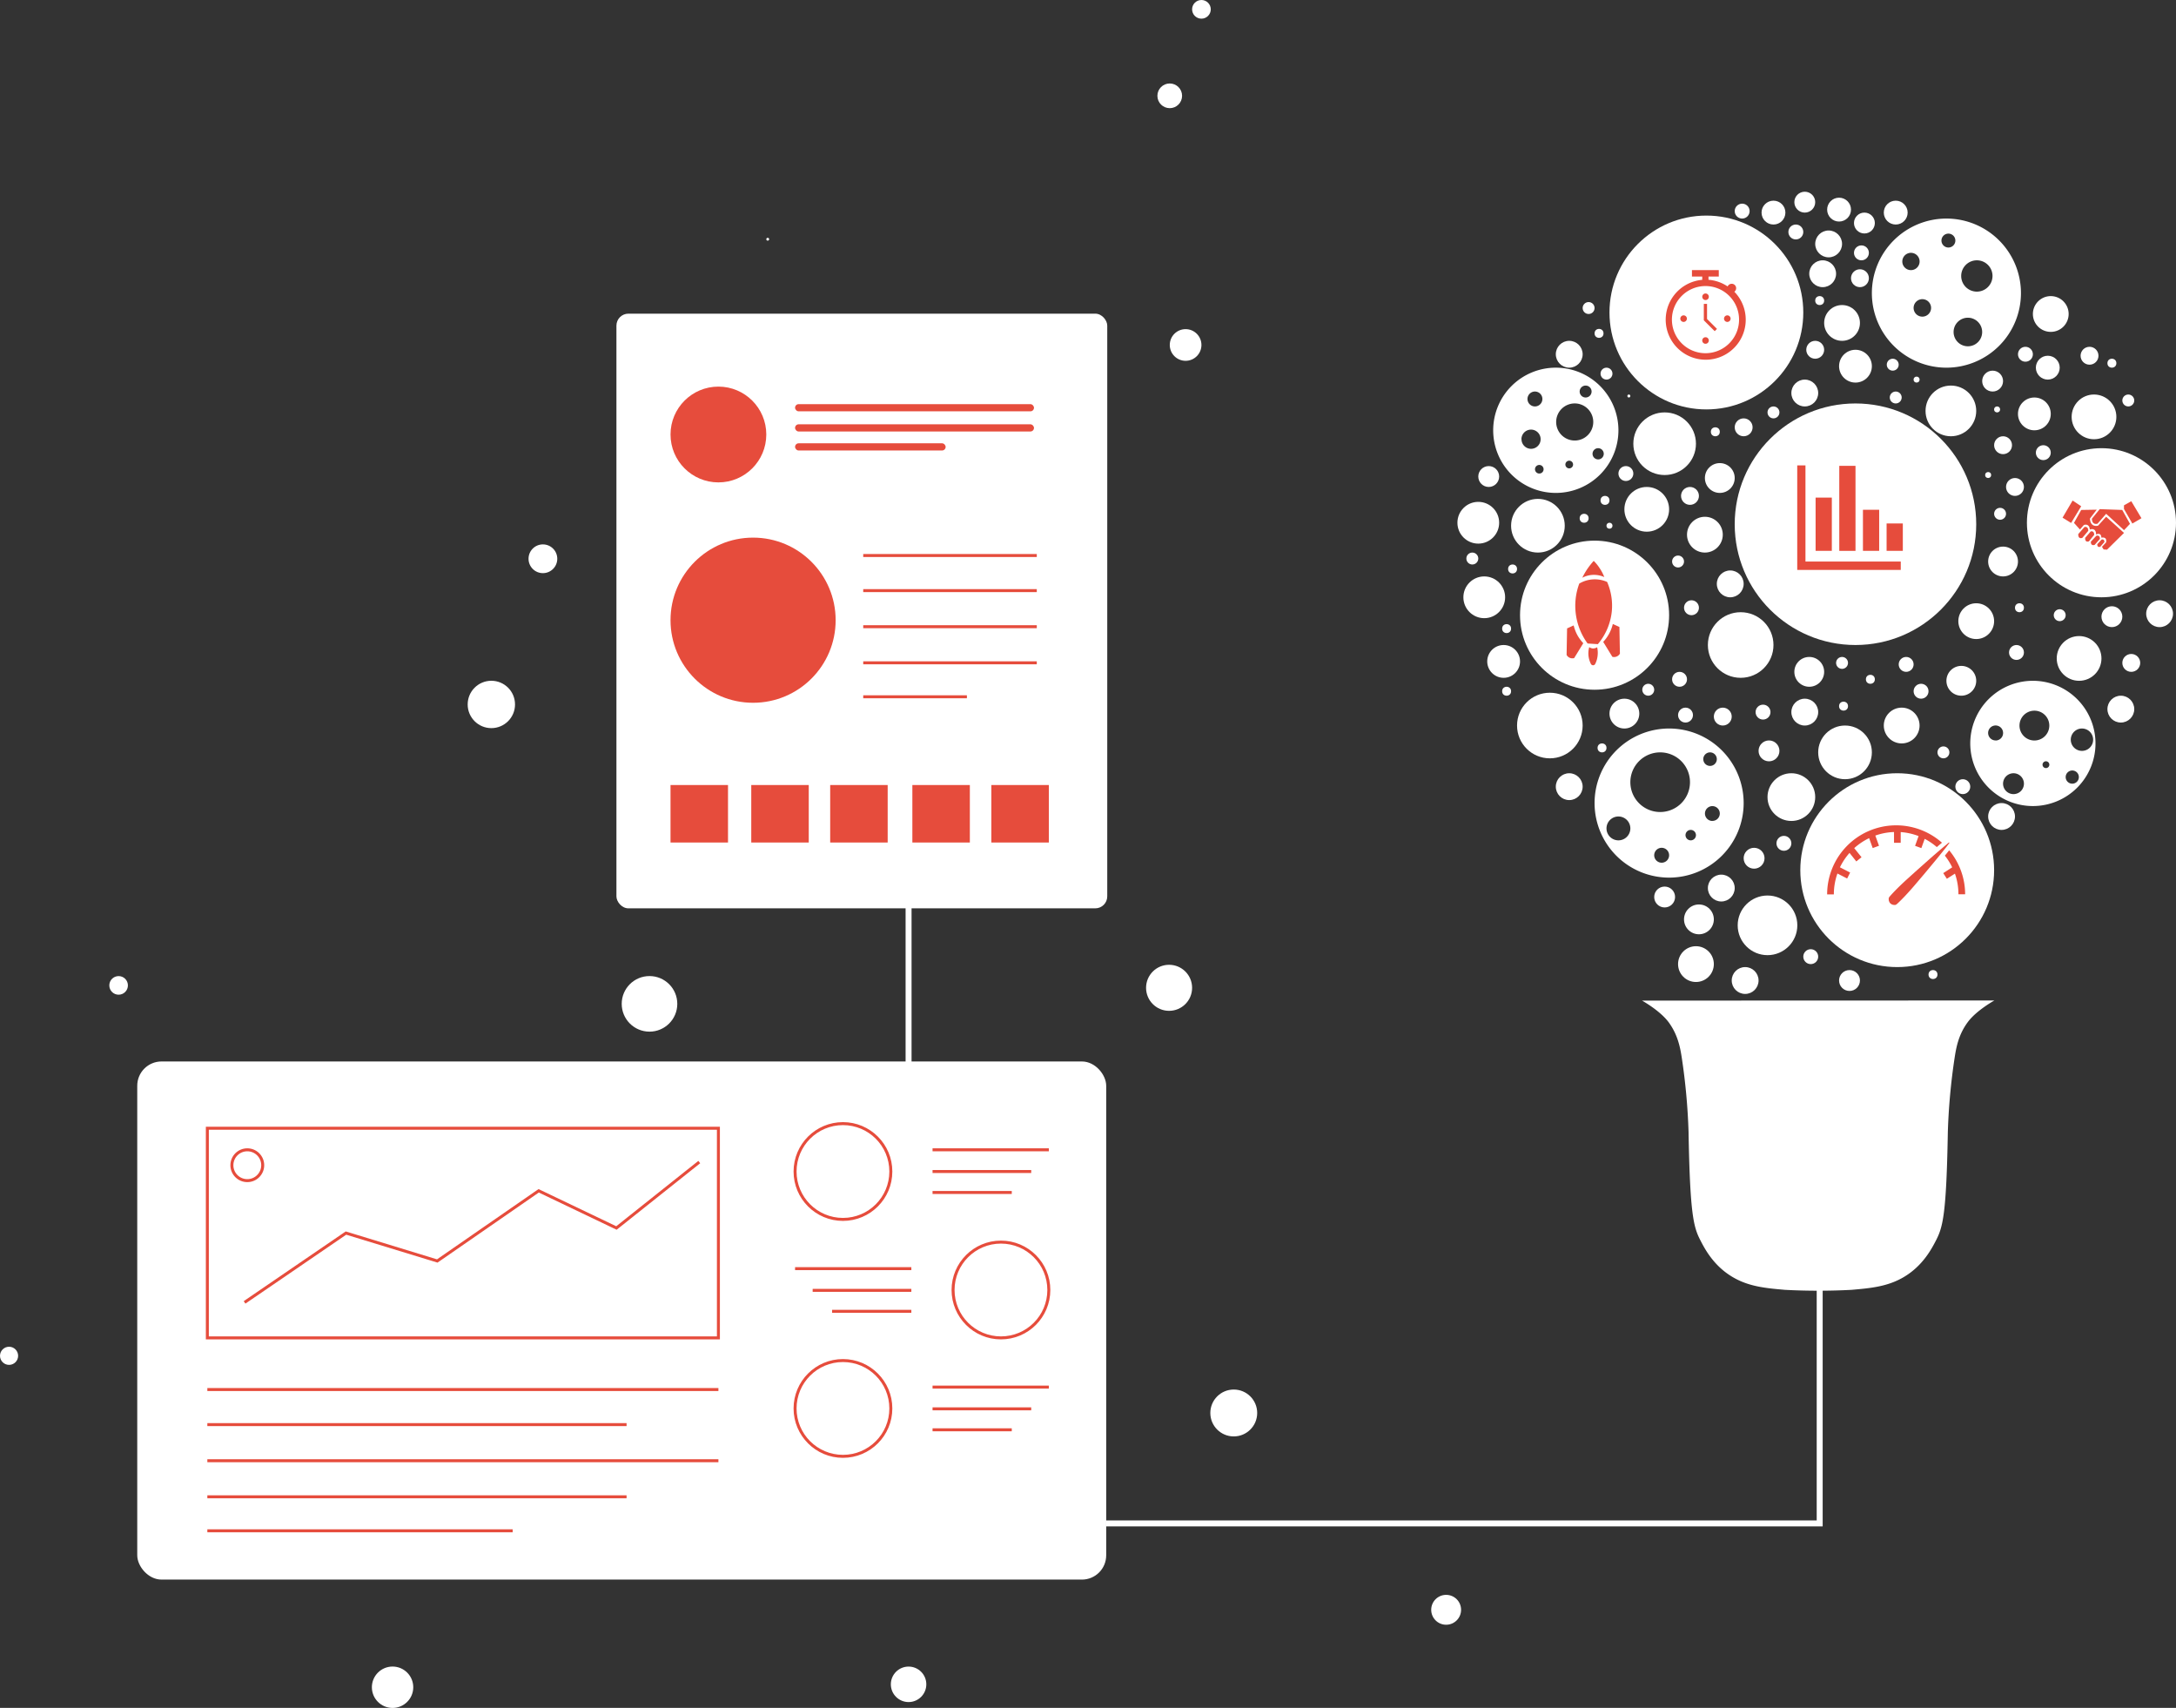 <svg xmlns="http://www.w3.org/2000/svg" viewBox="0 0 729.79 572.71"><rect x="0" y="0" width="729.79" height="572.71" fill="#333333" stroke="none"/><defs><style>.cls-1,.cls-4{fill:none;stroke-miterlimit:10;}.cls-1{stroke:#fff;stroke-width:2px;}.cls-2{fill:#fff;}.cls-3{fill:#e64c3c;}.cls-4{stroke:#e64c3c;}</style></defs><title>3-sm_1</title><g id="Layer_2" data-name="Layer 2"><g id="Layer_2-2" data-name="Layer 2"><line class="cls-1" x1="304.72" y1="302.24" x2="304.72" y2="360.24"/><rect class="cls-2" x="206.74" y="105.18" width="164.61" height="199.41" rx="4.01"/><rect class="cls-2" x="46.03" y="355.94" width="324.97" height="173.74" rx="8.14"/><polyline class="cls-1" points="370.81 510.84 610.29 510.84 610.29 413.2"/><circle class="cls-3" cx="240.94" cy="145.7" r="16.06"/><circle class="cls-4" cx="282.71" cy="392.84" r="16.06"/><circle class="cls-4" cx="335.7" cy="432.57" r="16.06"/><circle class="cls-4" cx="282.71" cy="472.29" r="16.06"/><circle class="cls-3" cx="252.57" cy="207.97" r="27.69"/><rect class="cls-3" x="266.65" y="135.52" width="80.13" height="2.41" rx="1.2"/><rect class="cls-3" x="266.65" y="142.28" width="80.13" height="2.41" rx="1.2"/><rect class="cls-3" x="266.65" y="148.65" width="50.5" height="2.41" rx="1.2"/><line class="cls-4" x1="289.51" y1="186.28" x2="347.72" y2="186.28"/><line class="cls-4" x1="289.51" y1="198.05" x2="347.72" y2="198.05"/><line class="cls-4" x1="289.51" y1="210.15" x2="347.72" y2="210.15"/><line class="cls-4" x1="289.51" y1="222.26" x2="347.72" y2="222.26"/><line class="cls-4" x1="289.51" y1="233.65" x2="324.28" y2="233.65"/><line class="cls-4" x1="69.54" y1="465.95" x2="240.94" y2="465.95"/><line class="cls-4" x1="69.54" y1="477.71" x2="210.14" y2="477.71"/><line class="cls-4" x1="69.54" y1="489.82" x2="240.94" y2="489.82"/><line class="cls-4" x1="69.54" y1="501.92" x2="210.14" y2="501.92"/><line class="cls-4" x1="69.54" y1="513.32" x2="171.94" y2="513.32"/><rect class="cls-3" x="278.43" y="263.24" width="19.28" height="19.28"/><rect class="cls-3" x="251.96" y="263.24" width="19.28" height="19.28"/><rect class="cls-3" x="224.88" y="263.24" width="19.28" height="19.28"/><rect class="cls-3" x="305.99" y="263.24" width="19.28" height="19.28"/><rect class="cls-3" x="332.48" y="263.24" width="19.28" height="19.28"/><rect class="cls-4" x="69.54" y="378.33" width="171.4" height="70.3"/><polyline class="cls-4" points="82.02 436.72 116.03 413.48 146.65 422.84 180.66 399.31 206.74 411.78 234.52 389.67"/><circle class="cls-4" cx="82.94" cy="390.73" r="5.17"/><line class="cls-4" x1="312.76" y1="385.56" x2="351.76" y2="385.56"/><line class="cls-4" x1="312.76" y1="392.84" x2="345.85" y2="392.84"/><line class="cls-4" x1="312.76" y1="399.87" x2="339.33" y2="399.87"/><line class="cls-4" x1="312.76" y1="465.13" x2="351.76" y2="465.13"/><line class="cls-4" x1="312.76" y1="472.42" x2="345.85" y2="472.42"/><line class="cls-4" x1="312.76" y1="479.45" x2="339.33" y2="479.45"/><line class="cls-4" x1="266.65" y1="425.41" x2="305.65" y2="425.41"/><line class="cls-4" x1="272.55" y1="432.69" x2="305.65" y2="432.69"/><line class="cls-4" x1="279.07" y1="439.72" x2="305.65" y2="439.72"/><circle class="cls-2" cx="392.31" cy="32.13" r="4.14"/><circle class="cls-2" cx="402.94" cy="3.13" r="3.13"/><circle class="cls-2" cx="397.63" cy="115.68" r="5.31"/><circle class="cls-2" cx="257.48" cy="80.22" r="0.47"/><circle class="cls-2" cx="182.08" cy="187.37" r="4.82"/><circle class="cls-2" cx="164.79" cy="236.22" r="7.94"/><circle class="cls-2" cx="217.83" cy="336.62" r="9.32"/><circle class="cls-2" cx="392.09" cy="331.24" r="7.72"/><circle class="cls-2" cx="413.78" cy="473.81" r="7.86"/><circle class="cls-2" cx="485.01" cy="539.81" r="5.01"/><circle class="cls-2" cx="304.72" cy="564.8" r="5.95"/><circle class="cls-2" cx="3.04" cy="454.64" r="3.04"/><circle class="cls-2" cx="39.78" cy="330.43" r="3.12"/><circle class="cls-2" cx="131.66" cy="565.78" r="6.94"/><path class="cls-2" d="M550.71,335.53s6,3.32,8.92,7.25c3.16,4.31,3.92,8.68,4.46,12.26a210.23,210.23,0,0,1,2.22,24.53c.48,27.44,1.66,31.85,3.91,36.23,1.53,3,4.44,8.52,10.59,12.26,5.55,3.39,11.4,3.9,17.83,4.46a212.66,212.66,0,0,0,22.3,0c6.43-.56,12.29-1.07,17.84-4.46,6.14-3.74,9.05-9.26,10.59-12.26,2.24-4.38,3.42-8.79,3.9-36.23A209.08,209.08,0,0,1,655.5,355c.54-3.58,1.29-8,4.46-12.26,2.89-3.93,8.92-7.25,8.92-7.25Z"/><circle class="cls-2" cx="572.29" cy="104.79" r="32.5"/><circle class="cls-2" cx="636.29" cy="291.79" r="32.5"/><circle class="cls-2" cx="622.29" cy="175.79" r="40.5"/><path class="cls-2" d="M652.79,73.29a25,25,0,1,0,25,25A25,25,0,0,0,652.79,73.29ZM638,87.69a2.9,2.9,0,1,1,2.89,2.89A2.89,2.89,0,0,1,638,87.69Zm6.72,18.49a2.93,2.93,0,1,1,2.93-2.93A2.93,2.93,0,0,1,644.72,106.18ZM653.46,83a2.33,2.33,0,1,1,2.33-2.33A2.33,2.33,0,0,1,653.46,83ZM660,116.12a4.79,4.79,0,1,1,4.78-4.78A4.78,4.78,0,0,1,660,116.12Zm3-18.33a5.25,5.25,0,1,1,5.25-5.25A5.25,5.25,0,0,1,663,97.79Z"/><circle class="cls-2" cx="534.79" cy="206.29" r="25"/><circle class="cls-2" cx="704.79" cy="175.29" r="25"/><path class="cls-2" d="M559.79,244.29a25,25,0,1,0,25,25A25,25,0,0,0,559.79,244.29Zm-17,37.5a4,4,0,1,1,4-4A4,4,0,0,1,542.79,281.79Zm14.5,7.5a2.5,2.5,0,1,1,2.5-2.5A2.5,2.5,0,0,1,557.29,289.29Zm-.5-17a10,10,0,1,1,10-10A10,10,0,0,1,556.79,272.29Zm10.25,9.5a1.75,1.75,0,1,1,1.75-1.75A1.75,1.75,0,0,1,567,281.79Zm6.48-29.5a2.27,2.27,0,1,1-2.27,2.27A2.27,2.27,0,0,1,573.52,252.29Zm.78,23a2.49,2.49,0,1,1,2.49-2.49A2.48,2.48,0,0,1,574.3,275.27Z"/><path class="cls-2" d="M681.79,228.29a21,21,0,1,0,21,21A21,21,0,0,0,681.79,228.29Zm-12.5,20a2.51,2.51,0,1,1,2.51-2.51A2.5,2.5,0,0,1,669.29,248.31Zm6,18a3.5,3.5,0,1,1,3.5-3.5A3.5,3.5,0,0,1,675.29,266.29Zm10.89-8.73a1.14,1.14,0,1,1,1.13-1.14A1.14,1.14,0,0,1,686.18,257.56Zm-3.88-9.25a5,5,0,1,1,5-5A5,5,0,0,1,682.3,248.31ZM695,262.79a2.21,2.21,0,1,1,2.21-2.2A2.21,2.21,0,0,1,695,262.79Zm3.25-11A3.75,3.75,0,1,1,702,248,3.75,3.75,0,0,1,698.24,251.79Z"/><path class="cls-2" d="M521.79,123.29a21,21,0,1,0,21,21A21,21,0,0,0,521.79,123.29Zm-7,8a2.5,2.5,0,1,1-2.5,2.5A2.5,2.5,0,0,1,514.82,131.29Zm-4.53,16a3.22,3.22,0,1,1,3.21,3.21A3.21,3.21,0,0,1,510.29,147.29Zm6,11.5a1.44,1.44,0,1,1,1.43-1.44A1.43,1.43,0,0,1,516.26,158.79Zm15.53-29.5a2,2,0,1,1-2,2A2,2,0,0,1,531.79,129.29Zm-5.5,27.77a1.29,1.29,0,1,1,1.29-1.29A1.29,1.29,0,0,1,526.29,157.06Zm1.85-9.34a6.22,6.22,0,1,1,6.21-6.22A6.21,6.21,0,0,1,528.14,147.72Zm7.84,6.33a1.88,1.88,0,1,1,1.89-1.88A1.88,1.88,0,0,1,536,154.05Z"/><circle class="cls-2" cx="495.79" cy="175.29" r="7"/><circle class="cls-2" cx="497.79" cy="200.29" r="7"/><circle class="cls-2" cx="519.79" cy="243.29" r="11"/><circle class="cls-2" cx="504.29" cy="221.79" r="5.5"/><circle class="cls-2" cx="515.79" cy="176.29" r="9"/><circle class="cls-2" cx="499.29" cy="159.79" r="3.5"/><circle class="cls-2" cx="552.29" cy="170.79" r="7.5"/><circle class="cls-2" cx="558.29" cy="148.79" r="10.5"/><circle class="cls-2" cx="571.79" cy="179.29" r="6"/><circle class="cls-2" cx="583.79" cy="216.29" r="11"/><circle class="cls-2" cx="563.29" cy="227.79" r="2.5"/><circle class="cls-2" cx="544.79" cy="239.29" r="5"/><circle class="cls-2" cx="562.79" cy="188.29" r="2"/><circle class="cls-2" cx="567.29" cy="203.79" r="2.5"/><circle class="cls-2" cx="580.29" cy="195.79" r="4.5"/><circle class="cls-2" cx="606.79" cy="225.29" r="5"/><circle class="cls-2" cx="577.79" cy="240.29" r="3"/><circle class="cls-2" cx="591.29" cy="238.79" r="2.5"/><circle class="cls-2" cx="600.79" cy="267.29" r="8"/><circle class="cls-2" cx="618.79" cy="252.29" r="9"/><circle class="cls-2" cx="627.29" cy="227.79" r="1.5"/><circle class="cls-2" cx="639.29" cy="222.79" r="2.5"/><circle class="cls-2" cx="637.79" cy="243.29" r="6"/><circle class="cls-2" cx="662.79" cy="208.29" r="6"/><circle class="cls-2" cx="651.79" cy="252.29" r="2"/><circle class="cls-2" cx="657.79" cy="228.29" r="5"/><circle class="cls-2" cx="697.29" cy="220.79" r="7.5"/><circle class="cls-2" cx="711.29" cy="237.79" r="4.5"/><circle class="cls-2" cx="714.79" cy="222.29" r="3"/><circle class="cls-2" cx="724.29" cy="205.79" r="4.5"/><circle class="cls-2" cx="708.29" cy="206.79" r="3.5"/><circle class="cls-2" cx="676.29" cy="218.79" r="2.5"/><circle class="cls-2" cx="677.29" cy="203.79" r="1.5"/><circle class="cls-2" cx="690.79" cy="206.29" r="2"/><circle class="cls-2" cx="671.79" cy="188.29" r="5"/><circle class="cls-2" cx="666.79" cy="159.29" r="1"/><circle class="cls-2" cx="670.79" cy="172.29" r="2"/><circle class="cls-2" cx="675.79" cy="163.29" r="3"/><circle class="cls-2" cx="682.29" cy="138.79" r="5.5"/><circle class="cls-2" cx="671.79" cy="149.29" r="3"/><circle class="cls-2" cx="686.79" cy="123.29" r="4"/><circle class="cls-2" cx="702.29" cy="139.79" r="7.5"/><circle class="cls-2" cx="685.29" cy="151.79" r="2.5"/><circle class="cls-2" cx="687.79" cy="105.29" r="6"/><circle class="cls-2" cx="700.79" cy="119.29" r="3"/><circle class="cls-2" cx="713.79" cy="134.29" r="2"/><circle class="cls-2" cx="708.29" cy="121.79" r="1.5"/><circle class="cls-2" cx="654.29" cy="137.79" r="8.5"/><circle class="cls-2" cx="622.29" cy="122.79" r="5.5"/><circle class="cls-2" cx="584.79" cy="143.29" r="3"/><circle class="cls-2" cx="576.79" cy="160.29" r="5"/><circle class="cls-2" cx="575.29" cy="144.79" r="1.5"/><circle class="cls-2" cx="566.79" cy="166.29" r="3"/><circle class="cls-2" cx="594.79" cy="138.29" r="2"/><circle class="cls-2" cx="605.29" cy="131.79" r="4.5"/><circle class="cls-2" cx="608.79" cy="117.29" r="3"/><circle class="cls-2" cx="617.79" cy="108.29" r="6"/><circle class="cls-2" cx="623.79" cy="93.29" r="3"/><circle class="cls-2" cx="611.29" cy="91.79" r="4.5"/><circle class="cls-2" cx="610.29" cy="100.79" r="1.5"/><circle class="cls-2" cx="602.29" cy="77.79" r="2.5"/><circle class="cls-2" cx="613.29" cy="81.79" r="4.5"/><circle class="cls-2" cx="625.29" cy="74.79" r="3.5"/><circle class="cls-2" cx="624.29" cy="84.79" r="2.5"/><circle class="cls-2" cx="584.29" cy="70.79" r="2.5"/><circle class="cls-2" cx="594.79" cy="71.29" r="4"/><circle class="cls-2" cx="605.29" cy="67.79" r="3.5"/><circle class="cls-2" cx="616.79" cy="70.29" r="4"/><circle class="cls-2" cx="635.79" cy="71.29" r="4"/><circle class="cls-2" cx="634.79" cy="122.29" r="2"/><circle class="cls-2" cx="635.79" cy="133.29" r="2"/><circle class="cls-2" cx="642.79" cy="127.29" r="1"/><circle class="cls-2" cx="668.29" cy="127.79" r="3.5"/><circle class="cls-2" cx="679.29" cy="118.79" r="2.5"/><circle class="cls-2" cx="669.79" cy="137.29" r="1"/><circle class="cls-2" cx="569.79" cy="308.29" r="5"/><circle class="cls-2" cx="592.79" cy="310.29" r="10"/><circle class="cls-2" cx="588.29" cy="287.79" r="3.5"/><circle class="cls-2" cx="598.29" cy="282.79" r="2.5"/><circle class="cls-2" cx="577.29" cy="297.79" r="4.5"/><circle class="cls-2" cx="558.29" cy="300.79" r="3.5"/><circle class="cls-2" cx="568.79" cy="323.29" r="6"/><circle class="cls-2" cx="607.29" cy="320.79" r="2.5"/><circle class="cls-2" cx="593.29" cy="251.79" r="3.5"/><circle class="cls-2" cx="605.29" cy="238.79" r="4.5"/><circle class="cls-2" cx="526.29" cy="263.79" r="4.5"/><circle class="cls-2" cx="505.29" cy="231.79" r="1.5"/><circle class="cls-2" cx="505.29" cy="210.79" r="1.5"/><circle class="cls-2" cx="507.29" cy="190.79" r="1.5"/><circle class="cls-2" cx="493.79" cy="187.29" r="2"/><circle class="cls-2" cx="537.29" cy="250.79" r="1.5"/><circle class="cls-2" cx="552.79" cy="231.29" r="2"/><circle class="cls-2" cx="565.29" cy="239.79" r="2.5"/><circle class="cls-2" cx="671.29" cy="273.79" r="4.5"/><circle class="cls-2" cx="585.29" cy="328.79" r="4.5"/><circle class="cls-2" cx="620.29" cy="328.79" r="3.5"/><circle class="cls-2" cx="648.29" cy="326.79" r="1.5"/><circle class="cls-2" cx="658.29" cy="263.79" r="2.5"/><circle class="cls-2" cx="644.29" cy="231.79" r="2.5"/><circle class="cls-2" cx="617.79" cy="222.29" r="2"/><circle class="cls-2" cx="618.29" cy="236.79" r="1.5"/><circle class="cls-2" cx="526.29" cy="118.79" r="4.5"/><circle class="cls-2" cx="532.79" cy="103.29" r="2"/><circle class="cls-2" cx="538.79" cy="125.29" r="2"/><circle class="cls-2" cx="536.29" cy="111.79" r="1.5"/><circle class="cls-2" cx="546.29" cy="132.79" r="0.5"/><circle class="cls-2" cx="538.29" cy="167.79" r="1.5"/><circle class="cls-2" cx="545.29" cy="158.79" r="2.5"/><circle class="cls-2" cx="531.29" cy="173.79" r="1.5"/><circle class="cls-2" cx="539.79" cy="176.29" r="1"/><path class="cls-3" d="M540.56,205.09A20.21,20.21,0,0,1,535.89,216l-3.44-.22a21.42,21.42,0,0,1-2.79-20.09,10.22,10.22,0,0,1,9.34-.55A20,20,0,0,1,540.56,205.09Z"/><path class="cls-3" d="M538.05,193.51a8.44,8.44,0,0,0-7.38.22,24.28,24.28,0,0,1,1.83-3.14,25.27,25.27,0,0,1,2-2.51,14,14,0,0,1,2,2.46A14.59,14.59,0,0,1,538.05,193.51Z"/><path class="cls-3" d="M543.29,219.18a2.23,2.23,0,0,1-2.54,1.06l-3.06-5a13,13,0,0,0,1.83-2.48,13.46,13.46,0,0,0,1.39-3.52l2.21,1C543.18,213.24,543.23,216.21,543.29,219.18Z"/><path class="cls-3" d="M531,215.68l-3.06,5a2.28,2.28,0,0,1-1.66-.19,2.24,2.24,0,0,1-.87-.87q.08-4.46.16-8.9l2.21-1a13.46,13.46,0,0,0,1.39,3.52A13.87,13.87,0,0,0,531,215.68Z"/><path class="cls-3" d="M535.83,219.64a8.06,8.06,0,0,1-.79,2.92.82.82,0,0,1-.68.52.84.84,0,0,1-.82-.49,8.1,8.1,0,0,1-.79-2.7A7.8,7.8,0,0,1,533,217a2.27,2.27,0,0,0,1.31.44,2.36,2.36,0,0,0,1.34-.41A8.18,8.18,0,0,1,535.83,219.64Z"/><path class="cls-3" d="M651.31,282.58c-.56.47-1.14.95-1.74,1.47a20.9,20.9,0,0,0-4.06-2.76l-1.12,3.1-2.11-.76,1.18-3.27a20.7,20.7,0,0,0-6-1.34v3.59h-2.24V279a20.69,20.69,0,0,0-6.27,1.19l1.23,3.42-2.11.77-1.2-3.33a21.27,21.27,0,0,0-5,3.35l2.45,3.05-1.75,1.41L620.3,286a21.3,21.3,0,0,0-3.22,4.83l3.42,1.76-1,2-3.26-1.68a20.78,20.78,0,0,0-1.2,7h-2.25a23.15,23.15,0,0,1,38.55-17.29Z"/><path class="cls-3" d="M659.07,299.87h-2.25a20.86,20.86,0,0,0-1.17-6.92l-2.71,1.73-1.21-1.9,3-1.94a21.18,21.18,0,0,0-2.46-3.92c.51-.62,1-1.22,1.44-1.79A23,23,0,0,1,659.07,299.87Z"/><path class="cls-3" d="M653.79,282.66l-1,1.33-1.41,1.77-1.75,2.16q-2.13,2.59-4.29,5.16c-.72.86-1.45,1.71-2.17,2.56s-1.45,1.71-2.19,2.55c-1.49,1.67-3,3.31-4.64,4.83l-.2.17-.13.1-.21.11-.14.05-.14,0a1.33,1.33,0,0,1-.28,0,1.9,1.9,0,0,1-1.34-.62,3.15,3.15,0,0,1-.22-.29.59.59,0,0,1,0-.08l-.06-.09-.09-.21a2.05,2.05,0,0,1-.09-.43v-.21h0s0-.07,0-.1a1.6,1.6,0,0,1,0-.21,1.65,1.65,0,0,1,.4-.66c1.47-1.68,3.07-3.24,4.7-4.77.82-.76,1.65-1.51,2.48-2.26s1.66-1.5,2.5-2.24q2.5-2.23,5-4.44l2.13-1.83,1.72-1.45,1.28-1.07Z"/><path class="cls-3" d="M633.86,302.89a3.15,3.15,0,0,1-.22-.29A3.15,3.15,0,0,0,633.86,302.89Z"/><path class="cls-3" d="M633.64,302.6a3.15,3.15,0,0,0,.22.29A3.15,3.15,0,0,1,633.64,302.6Z"/><polygon class="cls-3" points="605.52 156.06 602.76 156.06 602.76 188.3 602.76 191.11 605.52 191.11 637.48 191.11 637.48 188.3 605.52 188.3 605.52 156.06"/><rect class="cls-3" x="608.92" y="166.86" width="5.44" height="17.85"/><rect class="cls-3" x="616.86" y="156.21" width="5.44" height="28.51"/><rect class="cls-3" x="624.8" y="170.94" width="5.44" height="13.77"/><rect class="cls-3" x="632.73" y="175.53" width="5.44" height="9.18"/><path class="cls-3" d="M581.6,97.88a1.48,1.48,0,0,0-.82-2.72,1.49,1.49,0,0,0-1.36.89A13.4,13.4,0,0,0,573,93.82V92.73h3.45V90.58h-9v2.15h3.45v1.1h.06a13.42,13.42,0,1,0,10.71,4ZM572,118.44a11.26,11.26,0,1,1,11.25-11.26A11.26,11.26,0,0,1,572,118.44Z"/><polygon class="cls-3" points="572.51 101.89 571.43 101.89 571.43 107.41 575.08 111.05 575.84 110.29 572.51 106.96 572.51 101.89"/><path class="cls-3" d="M579.32,105.75a1.1,1.1,0,1,0,1.09,1.09A1.09,1.09,0,0,0,579.32,105.75Z"/><path class="cls-3" d="M564.65,105.75a1.1,1.1,0,1,0,1.1,1.09A1.09,1.09,0,0,0,564.65,105.75Z"/><path class="cls-3" d="M572,113.08a1.1,1.1,0,1,0,1.1,1.1A1.09,1.09,0,0,0,572,113.08Z"/><path class="cls-3" d="M572,100.61a1.1,1.1,0,1,0-1.09-1.1A1.1,1.1,0,0,0,572,100.61Z"/><polygon class="cls-3" points="695.12 167.84 691.74 173.59 694.61 175.36 697.99 169.76 695.12 167.84"/><path class="cls-3" d="M698,171l-2.42,4.34,2,2.22,1.31-1.52s1.81-.72,2,1.52c0,0,2.07-.89,2.11,1.69,0,0,1.64-1,1.79,1.06,0,0,1.93-.55,1.56,1.55l-1.39,1.5.55.88,1.14.08,5.71-5.62-6-5.42-2.72,3s-2.52.77-2.73-2.37l2.29-3Z"/><path class="cls-3" d="M701.6,173.92s-.14,2.18,1.87,1.69l2.89-3.32,6,5.49,2-2.12L711.76,171l-7.55-.27Z"/><polygon class="cls-3" points="714.79 168.07 712.34 169.45 712.34 170.68 715.15 175.56 718.2 173.77 714.79 168.07"/><path class="cls-3" d="M697,179.1l2.07-2.36s1.3-.44,1.31,1.25l-2,2.37S696.93,181,697,179.1Z"/><path class="cls-3" d="M699.31,180.37l1.87-2.16s1.17-.41,1.18,1.14l-1.77,2.17S699.25,182.14,699.31,180.37Z"/><path class="cls-3" d="M701.23,181.64l1.87-2s1.17-.38,1.19,1.06l-1.77,2S701.17,183.27,701.23,181.64Z"/><path class="cls-3" d="M703.38,182.49l1.48-1.58s.92-.29.93.84l-1.39,1.59S703.33,183.79,703.38,182.49Z"/></g></g></svg>